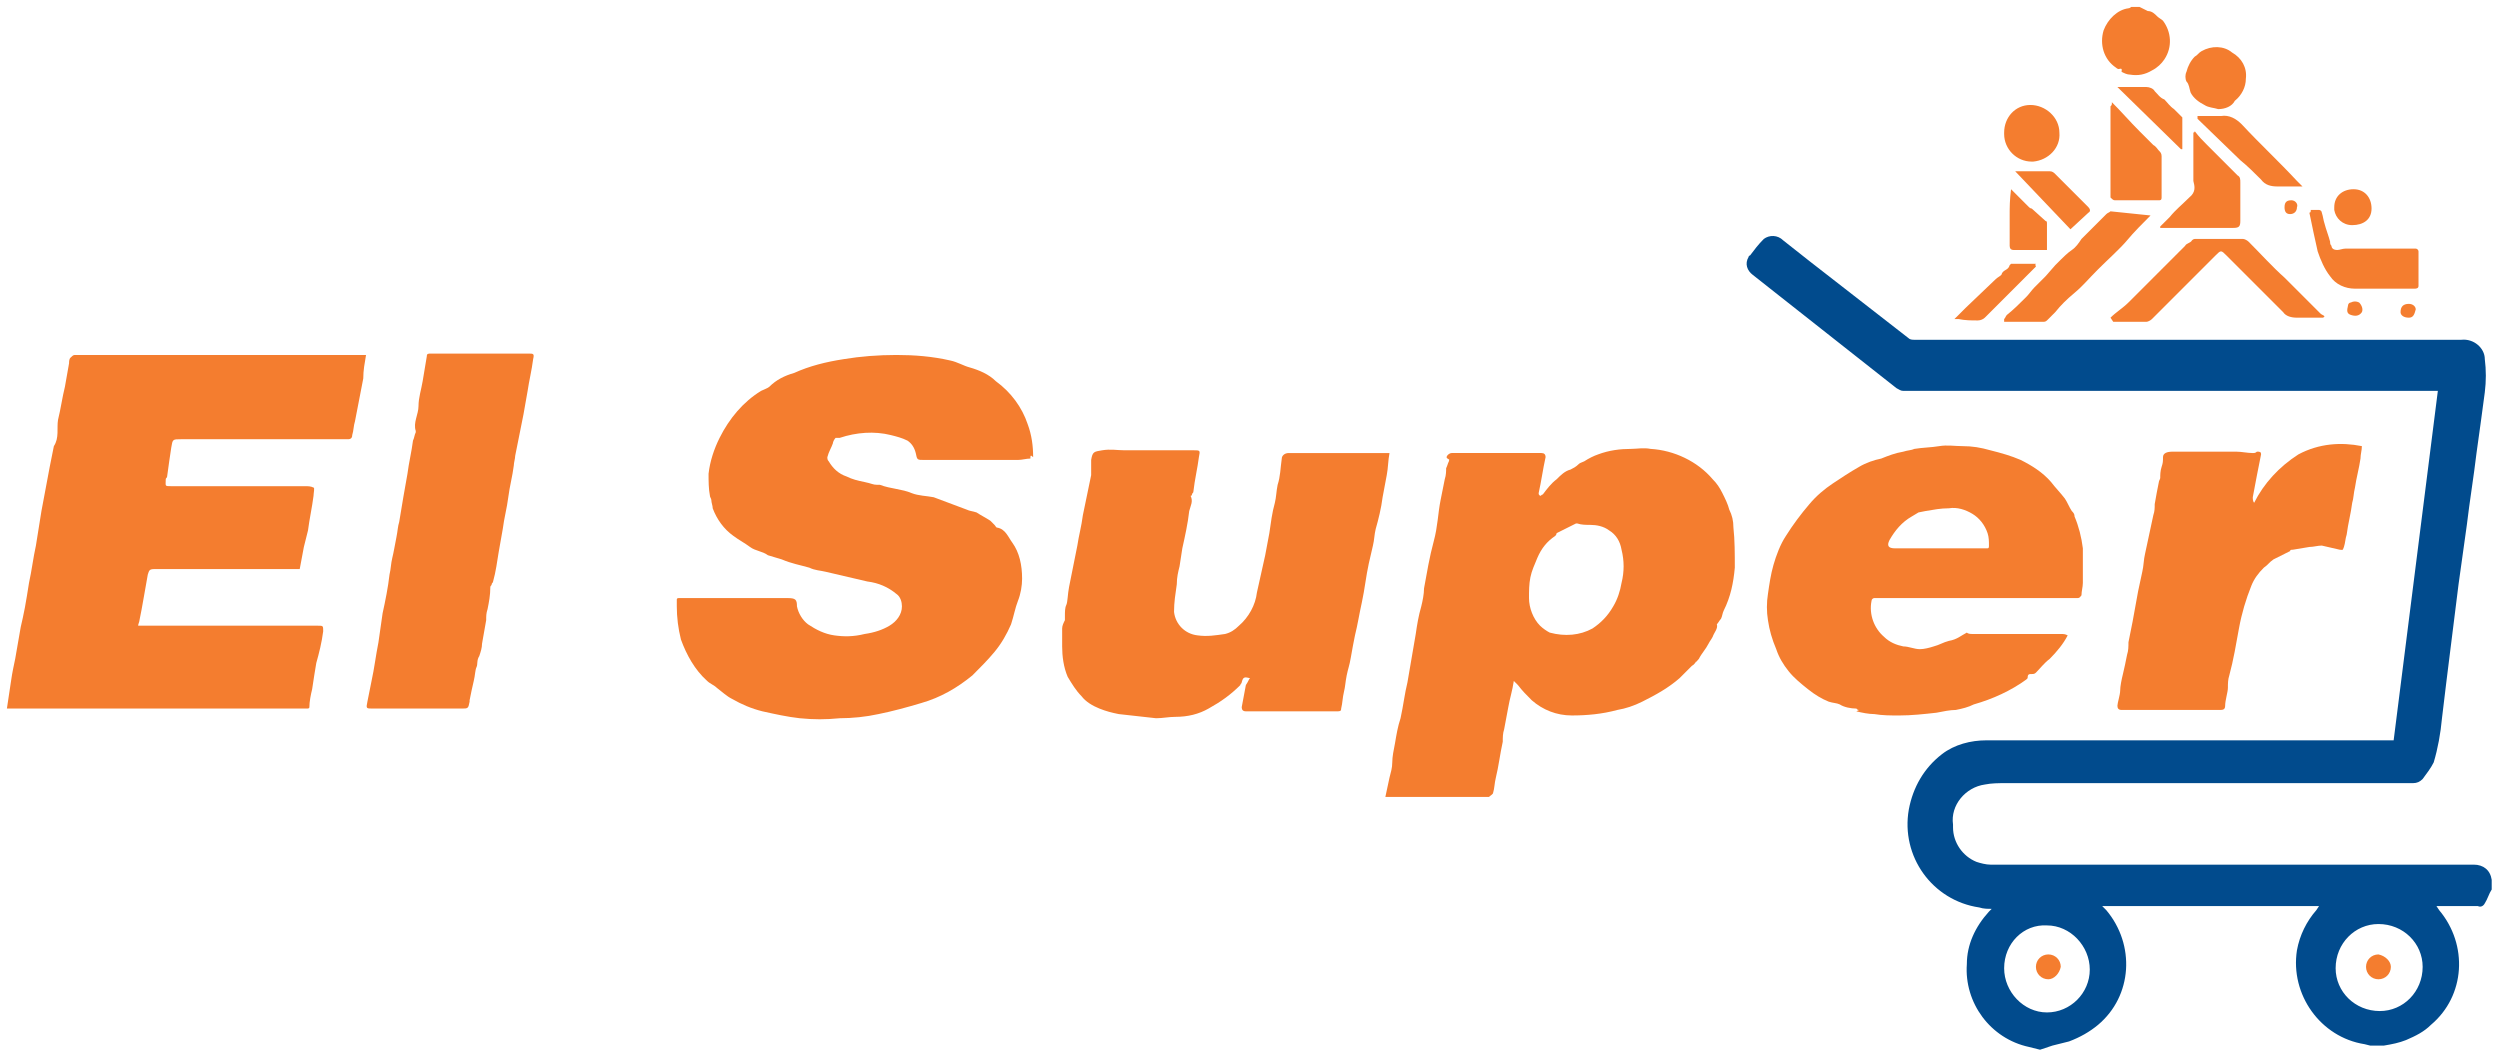 <?xml version="1.0" encoding="utf-8"?>
<!-- Generator: Adobe Illustrator 21.1.0, SVG Export Plug-In . SVG Version: 6.00 Build 0)  -->
<svg version="1.1" id="Layer_1" xmlns="http://www.w3.org/2000/svg" xmlns:xlink="http://www.w3.org/1999/xlink" x="0px" y="0px"
	 viewBox="0 0 181 76.5" style="enable-background:new 0 0 181 76.5;" xml:space="preserve">
<style type="text/css">
	.st0{fill:#014B8D;}
	.st1{fill:#F47D2F;}
</style>
<title>Grocery</title>
<path class="st0" d="M147.7,76l-0.8-0.2c-2.8-0.6-4.7-3.2-4.5-6c0-1.4,0.6-2.7,1.6-3.8l0.2-0.2c-0.3,0-0.6,0-0.9-0.1
	c-3.4-0.5-5.7-3.7-5.1-7.1c0.3-1.6,1.1-3,2.4-4c0.9-0.7,2.1-1,3.2-1H164h9.3l3.2-25.3H176h-12.3h-20.6h-5.3c-0.2,0-0.3-0.1-0.5-0.2
	l-8.5-6.7l-1.9-1.5c-0.4-0.3-0.6-0.8-0.3-1.3c0,0,0-0.1,0.1-0.1c0.3-0.4,0.6-0.8,1-1.2c0.4-0.3,1-0.3,1.4,0.1l1.9,1.5l7.2,5.6
	c0.1,0.1,0.3,0.1,0.4,0.1h15.1h7.2h17.3c0.9-0.1,1.7,0.6,1.7,1.4c0,0,0,0,0,0c0.1,0.8,0.1,1.6,0,2.4c-0.2,1.5-0.4,3-0.6,4.4
	c-0.2,1.7-0.5,3.5-0.7,5.2c-0.2,1.4-0.4,2.9-0.6,4.3l-0.6,4.8c-0.2,1.6-0.4,3.2-0.6,4.9c-0.1,1.1-0.3,2.2-0.6,3.2
	c-0.2,0.4-0.5,0.8-0.8,1.2c-0.2,0.2-0.4,0.3-0.7,0.3h-10.8h-18.7c-0.5,0-1,0-1.5,0.1c-1.4,0.2-2.5,1.5-2.3,2.9c0,0.1,0,0.1,0,0.2
	c0,1.1,0.7,2.1,1.7,2.5c0.3,0.1,0.7,0.2,1,0.2c0.9,0,1.8,0,2.7,0h16.4h2.8h13.1c0.7,0,1.2,0.4,1.3,1.1v0.7c-0.2,0.3-0.3,0.7-0.5,1
	c-0.1,0.2-0.3,0.3-0.5,0.2c-0.7,0-1.4,0-2,0h-1l0.2,0.3c2.1,2.5,1.9,6.2-0.6,8.3c-0.5,0.5-1.1,0.8-1.8,1.1c-0.5,0.2-1,0.3-1.6,0.4
	h-1l-0.4-0.1c-3.2-0.5-5.4-3.6-4.9-6.8c0.2-1.1,0.7-2.1,1.4-2.9l0.2-0.3h-15.7l0.3,0.3c2.1,2.5,1.9,6.2-0.6,8.3
	c-0.6,0.5-1.3,0.9-2.1,1.2c-0.4,0.1-0.8,0.2-1.2,0.3L147.7,76z M145.1,70.1c0,1.7,1.4,3.2,3.1,3.2c0,0,0,0,0,0
	c1.7,0,3.1-1.4,3.1-3.1c0-1.7-1.4-3.2-3.1-3.2C146.5,66.9,145.1,68.3,145.1,70.1C145.1,70,145.1,70,145.1,70.1L145.1,70.1z
	 M169.1,70.1c0,1.7,1.4,3.1,3.2,3.1c1.7,0,3.1-1.4,3.1-3.2c0-1.7-1.4-3.1-3.2-3.1c0,0,0,0,0,0C170.5,66.9,169.1,68.3,169.1,70.1
	L169.1,70.1z"/>
<path class="st1" d="M154.9,0.5c0.2,0.1,0.4,0.2,0.6,0.3c0.3,0,0.5,0.2,0.7,0.4c0.1,0.1,0.3,0.2,0.4,0.3c0.6,0.8,0.7,1.9,0.1,2.8
	c-0.2,0.3-0.5,0.6-0.9,0.8c-0.5,0.3-1,0.4-1.6,0.3c-0.2,0-0.4-0.1-0.6-0.2c0-0.1,0.1-0.3-0.2-0.2c0,0-0.1,0-0.2-0.1
	c-0.9-0.6-1.2-1.7-0.9-2.7c0.3-0.8,1-1.5,1.8-1.6c0.1,0,0.2-0.1,0.2-0.1H154.9z"/>
<path class="st1" d="M0.5,51.3c0.1-0.7,0.2-1.3,0.3-2s0.2-1.1,0.3-1.6l0.4-2.3C1.6,45,1.7,44.5,1.8,44s0.2-1.2,0.3-1.8
	c0.2-0.9,0.3-1.8,0.5-2.7L3,37l0.6-3.2c0.1-0.5,0.2-1,0.3-1.5l0,0c0.4-0.6,0.2-1.3,0.3-1.9c0.2-0.8,0.3-1.6,0.5-2.4
	c0.1-0.6,0.2-1.1,0.3-1.7c0-0.1,0-0.3,0.1-0.4c0.1-0.1,0.2-0.2,0.3-0.2c0.1,0,0.2,0,0.2,0h20.9c-0.1,0.6-0.2,1.1-0.2,1.7
	c-0.2,1-0.4,2.1-0.6,3.1c-0.1,0.3-0.1,0.7-0.2,1c0,0.2-0.1,0.3-0.3,0.3H13.1c-0.6,0-0.6,0-0.7,0.6s-0.2,1.4-0.3,2.1
	c0,0.1-0.1,0.1-0.1,0.2c0,0.5-0.1,0.5,0.4,0.5h9.7c0.2,0,0.4,0,0.6,0.1c0.1,0,0,0.4,0,0.6c-0.1,0.8-0.3,1.7-0.4,2.5L22,39.6
	l-0.3,1.6H11.2c-0.4,0-0.4,0.1-0.5,0.4c-0.1,0.6-0.2,1.1-0.3,1.7s-0.2,1.1-0.3,1.6c0,0.1-0.1,0.3-0.1,0.4c0.1,0,0.1,0,0.2,0
	c0.7,0,1.3,0,1.9,0h10.9c0.4,0,0.4,0,0.4,0.4c-0.1,0.8-0.3,1.6-0.5,2.3c-0.1,0.6-0.2,1.2-0.3,1.9c-0.1,0.4-0.2,0.9-0.2,1.3
	c0,0.1-0.1,0.1-0.2,0.1c-0.1,0-0.2,0-0.3,0H0.9L0.5,51.3z"/>
<path class="st1" d="M74.6,33.2c-0.3,0-0.6,0.1-0.9,0.1h-6.8c-0.5,0-0.5,0-0.6-0.5c-0.1-0.4-0.3-0.7-0.6-0.9
	c-0.4-0.2-0.8-0.3-1.2-0.4c-1.2-0.3-2.5-0.2-3.7,0.2c-0.1,0-0.2,0-0.3,0c-0.1,0.1-0.2,0.3-0.2,0.4c-0.1,0.3-0.3,0.6-0.4,1
	c0,0.1,0,0.2,0.1,0.3c0.3,0.5,0.7,0.9,1.3,1.1c0.4,0.2,0.8,0.3,1.3,0.4s0.6,0.2,0.9,0.2c0,0,0.1,0,0.2,0c0.8,0.3,1.6,0.3,2.3,0.6
	c0.5,0.2,1.1,0.2,1.6,0.3c0.8,0.3,1.6,0.6,2.4,0.9c0.2,0.1,0.4,0.1,0.7,0.2c0.3,0.2,0.7,0.4,1,0.6c0.1,0.1,0.2,0.2,0.3,0.3
	c0.1,0.1,0.1,0.2,0.2,0.2c0.6,0.1,0.8,0.7,1.1,1.1c0.5,0.7,0.7,1.6,0.7,2.6c0,0.5-0.1,1.1-0.3,1.6c-0.2,0.5-0.3,1.1-0.5,1.7
	c-0.3,0.7-0.7,1.4-1.2,2c-0.5,0.6-1,1.1-1.6,1.7c-1.1,0.9-2.3,1.6-3.7,2c-1,0.3-2.1,0.6-3.1,0.8c-0.9,0.2-1.9,0.3-2.8,0.3
	c-1,0.1-1.9,0.1-2.9,0c-0.9-0.1-1.8-0.3-2.7-0.5c-0.8-0.2-1.5-0.5-2.2-0.9c-0.4-0.2-0.7-0.5-1.1-0.8c-0.2-0.2-0.5-0.3-0.7-0.5
	c-0.9-0.8-1.5-1.9-1.9-3c-0.2-0.8-0.3-1.6-0.3-2.4c0-0.2,0-0.4,0-0.5c0-0.1,0.1-0.1,0.2-0.1c0.1,0,0.2,0,0.4,0h7.4
	c0.6,0,0.7,0.1,0.7,0.6c0.1,0.5,0.4,1,0.8,1.3c0.6,0.4,1.2,0.7,1.9,0.8c0.7,0.1,1.4,0.1,2.2-0.1c0.7-0.1,1.3-0.3,1.8-0.6
	c0.5-0.3,0.9-0.8,0.9-1.4c0-0.3-0.1-0.7-0.4-0.9c-0.6-0.5-1.3-0.8-2.1-0.9l-3-0.7c-0.4-0.1-0.8-0.1-1.2-0.3c-0.7-0.2-1.3-0.3-2-0.6
	c-0.3-0.1-0.7-0.2-1-0.3c-0.4-0.3-0.9-0.3-1.3-0.6s-0.8-0.5-1.2-0.8c-0.7-0.5-1.2-1.2-1.5-2c0-0.2-0.1-0.4-0.1-0.6
	c0-0.1-0.1-0.2-0.1-0.3c-0.1-0.5-0.1-1.1-0.1-1.6c0.1-0.9,0.4-1.8,0.8-2.6c0.7-1.4,1.7-2.6,3-3.4c0.2-0.1,0.5-0.2,0.6-0.3
	c0.5-0.5,1.1-0.8,1.8-1c1.1-0.5,2.3-0.8,3.6-1c1.2-0.2,2.5-0.3,3.8-0.3c1.3,0,2.6,0.1,3.9,0.4c0.5,0.1,1,0.4,1.4,0.5
	c0.7,0.2,1.4,0.5,1.9,1c1.1,0.8,1.9,1.9,2.3,3.1c0.3,0.8,0.4,1.6,0.4,2.4C74.6,32.9,74.6,33,74.6,33.2z"/>
<path class="st1" d="M109.6,49.3c-0.1,0.7-0.3,1.3-0.4,1.9s-0.2,1-0.3,1.6c-0.1,0.3-0.1,0.6-0.1,0.9c-0.2,0.9-0.3,1.8-0.5,2.6
	c-0.1,0.4-0.1,0.8-0.2,1.1c0,0.1-0.2,0.2-0.3,0.3c-0.1,0-0.2,0-0.4,0h-6.8h-0.3l0.3-1.4c0.1-0.4,0.2-0.7,0.2-1.1s0.1-0.9,0.2-1.4
	c0.1-0.6,0.2-1.2,0.4-1.8c0.2-0.9,0.3-1.8,0.5-2.6c0.2-1.2,0.4-2.3,0.6-3.5c0.1-0.7,0.2-1.3,0.4-2c0.1-0.4,0.2-0.9,0.2-1.3
	c0.2-1.1,0.4-2.3,0.7-3.4s0.3-2,0.5-3c0.1-0.5,0.2-1,0.3-1.5c0.1-0.3,0.1-0.6,0.1-0.8c0.1-0.2,0.1-0.3,0.2-0.5
	c0-0.1,0.1-0.1-0.1-0.2s0.1-0.4,0.3-0.4h6.5c0.2,0,0.3,0.1,0.3,0.3c-0.2,0.9-0.3,1.7-0.5,2.6c0,0.1,0,0.1,0.1,0.2
	c0.1,0,0.1-0.1,0.2-0.1c0.3-0.4,0.6-0.8,1-1.1c0.3-0.3,0.6-0.6,1-0.7c0.2-0.1,0.4-0.2,0.6-0.4c0.1-0.1,0.2-0.1,0.4-0.2
	c0.3-0.2,0.7-0.4,1-0.5c0.8-0.3,1.6-0.4,2.4-0.4c0.4,0,0.9-0.1,1.4,0c1.7,0.1,3.4,0.9,4.5,2.2c0.3,0.3,0.5,0.6,0.7,1
	c0.2,0.4,0.4,0.8,0.5,1.2c0.2,0.4,0.3,0.8,0.3,1.3c0.1,0.9,0.1,1.9,0.1,2.9c-0.1,1.1-0.3,2.1-0.8,3.1c-0.1,0.2-0.1,0.4-0.2,0.6
	c-0.1,0.1-0.2,0.3-0.3,0.4c0.1,0.3-0.2,0.6-0.3,0.9c-0.1,0.2-0.2,0.3-0.3,0.5c-0.2,0.4-0.5,0.7-0.7,1.1c-0.4,0.5-0.1,0-0.1,0
	c-0.1,0.2-0.2,0.4-0.4,0.5c-0.3,0.3-0.6,0.6-0.9,0.9c-0.8,0.7-1.7,1.2-2.7,1.7c-0.6,0.3-1.2,0.5-1.8,0.6c-1.1,0.3-2.2,0.4-3.3,0.4
	c-1.1,0-2.1-0.4-2.9-1.1c-0.4-0.4-0.7-0.7-1-1.1L109.6,49.3z M112.7,38.6c0,0.1-0.1,0.2-0.1,0.2c-0.6,0.4-1,0.9-1.3,1.6
	c-0.2,0.5-0.4,0.9-0.5,1.4c-0.1,0.5-0.1,1-0.1,1.5c0,0.7,0.3,1.5,0.8,2c0.2,0.2,0.5,0.4,0.7,0.5c1.1,0.3,2.2,0.2,3.1-0.3
	c0.6-0.4,1.1-0.9,1.5-1.6c0.3-0.5,0.5-1.1,0.6-1.7c0.2-0.8,0.2-1.6,0-2.4c-0.1-0.6-0.4-1.1-0.9-1.4c-0.4-0.3-0.9-0.4-1.4-0.4
	c-0.3,0-0.6,0-0.9-0.1c0,0-0.1,0-0.1,0L112.7,38.6z"/>
<path class="st1" d="M90.5,49.1c-0.4-0.1-0.5-0.1-0.6,0.3c0,0.1-0.1,0.1-0.1,0.2c-0.7,0.7-1.4,1.2-2.3,1.7c-0.7,0.4-1.5,0.6-2.4,0.6
	c-0.5,0-0.9,0.1-1.4,0.1c-0.9-0.1-1.8-0.2-2.7-0.3c-0.5-0.1-0.9-0.2-1.4-0.4c-0.5-0.2-1-0.5-1.3-0.9c-0.4-0.4-0.7-0.9-1-1.4
	c-0.3-0.7-0.4-1.5-0.4-2.2c0-0.4,0-0.9,0-1.3c0-0.2,0.1-0.4,0.2-0.6c0-0.1,0-0.2,0-0.3c0-0.3,0-0.6,0.1-0.8s0.1-0.8,0.2-1.3
	c0.2-1,0.4-2,0.6-3c0.1-0.7,0.3-1.4,0.4-2.2c0.2-1,0.4-1.9,0.6-2.9C79,34,79,33.6,79,33.3c0.1-0.6,0.2-0.6,0.8-0.7s1.1,0,1.6,0h5
	c0.5,0,0.5,0,0.4,0.5c-0.1,0.8-0.3,1.6-0.4,2.5c0,0.1-0.1,0.1-0.1,0.2s-0.1,0.1-0.1,0.1c0.2,0.4,0,0.7-0.1,1.1
	c-0.1,0.9-0.3,1.8-0.5,2.7L85.4,41c-0.1,0.4-0.2,0.8-0.2,1.3c-0.1,0.7-0.2,1.3-0.2,2c0.1,0.9,0.8,1.6,1.7,1.7c0.7,0.1,1.3,0,2-0.1
	c0.4-0.1,0.7-0.3,1-0.6c0.7-0.6,1.2-1.5,1.3-2.4c0.2-0.9,0.4-1.8,0.6-2.7c0.1-0.5,0.2-1.1,0.3-1.6c0.1-0.7,0.2-1.5,0.4-2.2
	c0.1-0.4,0.1-0.8,0.2-1.3c0.2-0.6,0.2-1.2,0.3-1.9c0-0.2,0.2-0.4,0.5-0.4h7.1h0.2c-0.1,0.5-0.1,1.1-0.2,1.6s-0.2,1.1-0.3,1.6
	c-0.1,0.8-0.3,1.6-0.5,2.3c-0.1,0.4-0.1,0.8-0.2,1.2s-0.2,0.9-0.3,1.3c-0.2,0.9-0.3,1.9-0.5,2.8s-0.3,1.6-0.5,2.4
	c-0.1,0.5-0.2,1-0.3,1.6s-0.2,0.8-0.3,1.3s-0.1,0.8-0.2,1.2s-0.1,0.8-0.2,1.2c0,0.2-0.1,0.2-0.3,0.2h-6.6c-0.2,0-0.3-0.1-0.3-0.3
	c0.1-0.5,0.2-1.1,0.3-1.6C90.4,49.3,90.4,49.2,90.5,49.1z"/>
<path class="st1" d="M142.4,45.8c0.1,0.1,0.3,0.1,0.4,0.1h6.4c0.2,0,0.3,0,0.5,0.1c-0.3,0.6-0.8,1.2-1.3,1.7c-0.4,0.3-0.7,0.7-1,1
	c-0.1,0.1-0.2,0.1-0.3,0.1c-0.2,0-0.3,0-0.3,0.3c0,0-0.1,0.1-0.1,0.1c-1.1,0.8-2.4,1.4-3.8,1.8c-0.4,0.2-0.8,0.3-1.3,0.4
	c-0.4,0-0.9,0.1-1.4,0.2c-0.9,0.1-1.8,0.2-2.7,0.2c-0.6,0-1.2,0-1.8-0.1c-0.4,0-0.9-0.1-1.3-0.2l0.2-0.1c-0.1,0-0.1,0-0.2-0.1
	c-0.4,0-0.9-0.1-1.2-0.3c-0.2-0.1-0.5-0.1-0.8-0.2c-0.5-0.2-1-0.5-1.5-0.9c-0.5-0.4-1-0.8-1.4-1.3c-0.4-0.5-0.7-1-0.9-1.6
	c-0.3-0.7-0.5-1.4-0.6-2.1c-0.1-0.6-0.1-1.3,0-1.9c0.1-0.7,0.2-1.4,0.4-2.1c0.2-0.7,0.5-1.5,0.9-2.1c0.5-0.8,1.1-1.6,1.7-2.3
	c0.5-0.6,1.1-1.1,1.7-1.5c0.6-0.4,1.2-0.8,1.9-1.2c0.5-0.3,1.1-0.5,1.6-0.6c0.5-0.2,1-0.4,1.6-0.5c0.3-0.1,0.6-0.1,0.8-0.2
	c0.6-0.1,1.2-0.1,1.8-0.2s1.1,0,1.7,0c0.7,0,1.3,0.1,2,0.3c0.8,0.2,1.5,0.4,2.2,0.7c0.8,0.4,1.6,0.9,2.2,1.6c0.3,0.4,0.7,0.8,1,1.2
	c0.2,0.3,0.3,0.6,0.5,0.9c0.1,0.1,0.2,0.2,0.2,0.4c0.3,0.7,0.5,1.5,0.6,2.3c0,0.8,0,1.7,0,2.5c0,0.3-0.1,0.6-0.1,0.9
	c-0.1,0.1-0.1,0.2-0.3,0.2c-0.1,0-0.3,0-0.4,0h-14c-0.1,0-0.2,0-0.3,0c-0.1,0-0.2,0.1-0.2,0.2c-0.2,1,0.2,2,0.9,2.6
	c0.4,0.4,0.9,0.6,1.4,0.7c0.4,0,0.8,0.2,1.2,0.2c0.3,0,0.7-0.1,1-0.2c0.4-0.1,0.7-0.3,1.1-0.4C141.7,46.3,142,46,142.4,45.8
	L142.4,45.8z M138.9,37.1l-0.5,0.3c-0.7,0.4-1.2,1-1.6,1.7c-0.2,0.4-0.1,0.6,0.4,0.6h6.4c0.1,0,0.2,0,0.3,0c0.1,0,0.1-0.1,0.1-0.2
	c0-0.3,0-0.6-0.1-0.9c-0.2-0.6-0.6-1.1-1.1-1.4c-0.5-0.3-1.1-0.5-1.7-0.4c-0.6,0-1.1,0.1-1.7,0.2L138.9,37.1z"/>
<path class="st1" d="M34.9,25.6h3.4c0.3,0,0.4,0,0.3,0.4c-0.1,0.8-0.3,1.6-0.4,2.3c-0.1,0.6-0.2,1.1-0.3,1.7c-0.2,1-0.4,2-0.6,3
	c0,0.2-0.1,0.5-0.1,0.7c-0.1,0.8-0.3,1.5-0.4,2.3s-0.3,1.5-0.4,2.3c-0.1,0.6-0.2,1.1-0.3,1.7s-0.2,1.4-0.4,2.1
	c0,0.1-0.1,0.1-0.1,0.2c0,0.1-0.1,0.1-0.1,0.2c0,0.6-0.1,1.1-0.2,1.6c-0.1,0.3-0.1,0.5-0.1,0.8c-0.1,0.6-0.2,1.1-0.3,1.7
	c0,0.3-0.1,0.6-0.2,0.9c-0.2,0.3-0.1,0.6-0.2,0.8s-0.1,0.6-0.2,1s-0.2,0.9-0.3,1.4c0,0,0,0.1,0,0.1c-0.1,0.5-0.1,0.5-0.6,0.5H27
	c-0.5,0-0.5,0-0.4-0.5s0.2-1,0.3-1.5c0.2-0.9,0.3-1.8,0.5-2.8c0.1-0.7,0.2-1.4,0.3-2.1c0.2-0.9,0.4-1.9,0.5-2.8
	c0.1-0.4,0.1-0.8,0.2-1.2s0.2-1,0.3-1.5s0.1-0.8,0.2-1.1c0.1-0.6,0.2-1.2,0.3-1.8l0.3-1.7c0.1-0.8,0.3-1.6,0.4-2.4
	c0.1-0.2,0.1-0.4,0.2-0.6c0,0,0-0.1,0-0.1c-0.2-0.6,0.2-1.2,0.2-1.8s0.2-1.2,0.3-1.8s0.2-1.2,0.3-1.8c0-0.2,0.1-0.2,0.3-0.2
	L34.9,25.6L34.9,25.6z"/>
<path class="st1" d="M171,32.3c0,0.3-0.1,0.6-0.1,0.9c-0.1,0.7-0.3,1.4-0.4,2.1c-0.1,0.4-0.1,0.8-0.2,1.1c-0.1,0.8-0.3,1.5-0.4,2.3
	c-0.1,0.3-0.1,0.6-0.2,0.9s-0.1,0.2-0.3,0.2c-0.4-0.1-0.9-0.2-1.3-0.3c-0.3,0-0.6,0.1-0.9,0.1l-1.2,0.2c-0.1,0-0.2,0-0.2,0.1
	c-0.4,0.2-0.8,0.4-1.2,0.6c-0.3,0.2-0.4,0.4-0.7,0.6c-0.4,0.4-0.7,0.8-0.9,1.3c-0.4,1-0.7,2-0.9,3.1c-0.2,1.1-0.4,2.3-0.7,3.4
	c-0.1,0.3-0.1,0.6-0.1,0.9s-0.2,0.9-0.2,1.3c0,0.3-0.2,0.3-0.4,0.3h-7.1c-0.2,0-0.3-0.1-0.3-0.3s0.2-0.8,0.2-1.1s0.1-0.8,0.2-1.2
	s0.2-0.9,0.3-1.4c0.1-0.3,0.1-0.6,0.1-0.9c0.1-0.5,0.2-1,0.3-1.5l0.4-2.2l0.3-1.4c0.1-0.4,0.1-0.9,0.2-1.3c0.2-0.9,0.4-1.9,0.6-2.8
	c0.1-0.3,0.1-0.5,0.1-0.8c0.1-0.6,0.2-1.1,0.3-1.6c0-0.1,0.1-0.2,0.1-0.3c0-0.2,0-0.5,0.1-0.8s0.1-0.4,0.1-0.7s0.3-0.4,0.7-0.4
	c1.5,0,3,0,4.6,0c0.4,0,0.8,0.1,1.2,0.1c0.1,0,0.2,0,0.3-0.1c0.2,0,0.3,0,0.3,0.2c-0.2,1-0.4,2-0.6,3.1c0,0.1,0,0.3,0.1,0.4
	c0.7-1.4,1.8-2.6,3.2-3.5C167.9,32.1,169.5,32,171,32.3z"/>
<path class="st1" d="M152.8,23c0.4-0.4,0.9-0.7,1.3-1.1c0.8-0.8,1.7-1.7,2.5-2.5l1.6-1.6c0.1-0.2,0.4-0.2,0.5-0.4
	c0,0,0.1-0.1,0.2-0.1c1.2,0,2.3,0,3.5,0c0.1,0,0.3,0.1,0.4,0.2c0.9,0.9,1.7,1.8,2.6,2.6l2.6,2.6c0.1,0.1,0.2,0.1,0.3,0.2l-0.1,0.1
	h-0.5c-0.5,0-1,0-1.4,0c-0.4,0-0.8-0.1-1-0.4l-1.6-1.6l-2.5-2.5c-0.4-0.4-0.4-0.4-0.8,0c-1.5,1.5-3.1,3.1-4.6,4.6
	c-0.1,0.1-0.3,0.2-0.4,0.2c-0.7,0-1.4,0-2.1,0H153L152.8,23z"/>
<path class="st1" d="M155.7,15.6c-0.6,0.6-1.2,1.2-1.7,1.8s-1.4,1.4-2.1,2.1s-1.1,1.2-1.7,1.7s-1,0.9-1.4,1.4
	c-0.2,0.2-0.4,0.4-0.6,0.6c-0.1,0.1-0.2,0.1-0.3,0.1h-2.2c-0.2,0-0.4,0-0.6,0c0-0.1,0-0.1,0-0.2c0.1-0.1,0.1-0.2,0.2-0.3
	c0.5-0.4,0.9-0.8,1.4-1.3c0.2-0.2,0.4-0.5,0.6-0.7s0.5-0.5,0.8-0.8l0.7-0.8c0.1-0.1,0.3-0.3,0.4-0.4s0.5-0.5,0.8-0.7
	s0.5-0.5,0.7-0.8l1.2-1.2c0.2-0.2,0.4-0.4,0.6-0.6c0.1-0.1,0.2-0.1,0.3-0.2L155.7,15.6C155.7,15.6,155.7,15.6,155.7,15.6z"/>
<path class="st1" d="M167.3,15.2c0.2,0,0.4,0,0.6,0c0.1,0,0.2,0.1,0.2,0.2c0.1,0.3,0.1,0.5,0.2,0.8c0.1,0.4,0.3,0.9,0.4,1.3
	c0,0.1,0,0.2,0.1,0.3c0,0.2,0.2,0.3,0.4,0.3c0,0,0,0,0,0c0.2,0,0.4-0.1,0.6-0.1h4.4c0.2,0,0.5,0,0.7,0c0.1,0,0.2,0.1,0.2,0.2
	c0,0.8,0,1.7,0,2.5c0,0.2-0.2,0.2-0.3,0.2c-1.4,0-2.9,0-4.3,0c-0.7,0-1.4-0.3-1.8-0.9c-0.4-0.5-0.7-1.2-0.9-1.8
	c-0.2-0.9-0.4-1.8-0.6-2.8C167.3,15.4,167.3,15.3,167.3,15.2z"/>
<path class="st1" d="M158.9,9.5c0.3,0.4,0.6,0.7,0.9,1c0.7,0.7,1.5,1.5,2.2,2.2c0.2,0.1,0.2,0.3,0.2,0.5c0,0.9,0,1.8,0,2.8
	c0,0.4-0.1,0.5-0.5,0.5h-5.3v-0.1l0.7-0.7c0.4-0.5,0.9-0.9,1.4-1.4c0.5-0.4,0.4-0.8,0.3-1.2c0-0.1,0-0.2,0-0.3c0-1.1,0-2.1,0-3.2
	C158.9,9.6,158.9,9.5,158.9,9.5z"/>
<path class="st1" d="M152.9,7.4c0.7,0.7,1.3,1.4,2,2.1c0.3,0.3,0.7,0.7,1,1c0.2,0.1,0.3,0.3,0.4,0.4c0.1,0.1,0.2,0.2,0.2,0.4
	c0,1,0,2,0,3c0,0.2-0.1,0.2-0.2,0.2h-2.6c-0.2,0-0.4,0-0.6,0c-0.1,0-0.2-0.1-0.3-0.2c0-0.1,0-0.3,0-0.4c0-2.1,0-4.2,0-6.2
	C152.9,7.6,152.9,7.6,152.9,7.4L152.9,7.4z"/>
<path class="st1" d="M160.6,7.9c-0.3-0.1-0.7-0.1-1-0.3c-0.4-0.2-0.8-0.5-1-0.9l0,0c-0.1-0.3-0.1-0.6-0.3-0.8
	c-0.1-0.2-0.1-0.5,0-0.7c0.1-0.4,0.3-0.8,0.6-1.1c0.2-0.1,0.3-0.3,0.5-0.4c0.7-0.4,1.6-0.4,2.2,0.1c0.7,0.4,1.1,1.1,1,1.9
	c0,0.6-0.3,1.2-0.8,1.6C161.6,7.7,161.1,7.9,160.6,7.9z"/>
<path class="st1" d="M159.1,8.4c0.6,0,1.1,0,1.7,0c0.6-0.1,1.1,0.2,1.5,0.6c1.3,1.4,2.7,2.7,4,4.1l0.4,0.4h-0.3c-0.5,0-1,0-1.5,0
	c-0.5,0-0.9-0.1-1.2-0.5c-0.5-0.5-1-1-1.5-1.4l-3.1-3C159.1,8.5,159.1,8.5,159.1,8.4z"/>
<path class="st1" d="M145.1,9.6c0-1.1,0.8-2,1.9-2c1.1,0,2.1,0.9,2.1,2c0.1,1.1-0.8,2-1.9,2.1c0,0-0.1,0-0.1,0c-1.1,0-2-0.9-2-2
	C145.1,9.7,145.1,9.6,145.1,9.6z"/>
<path class="st1" d="M149.9,16.6l-4-4.2h0.4c0.7,0,1.4,0,2.1,0c0.2,0,0.3,0.1,0.4,0.2c0.8,0.8,1.6,1.6,2.4,2.4
	c0.1,0.1,0.2,0.3,0,0.4L149.9,16.6z"/>
<path class="st1" d="M145.6,13.7l1.3,1.3c0.1,0.1,0.2,0.1,0.2,0.1l1,0.9c0.1,0,0.1,0.1,0.1,0.2c0,0.6,0,1.2,0,1.9H147
	c-0.4,0-0.8,0-1.2,0c-0.2,0-0.3-0.1-0.3-0.3c0-0.7,0-1.4,0-2.2C145.5,15,145.5,14.5,145.6,13.7L145.6,13.7z"/>
<path class="st1" d="M153.3,6.3c0.7,0,1.4,0,2.1,0c0.2,0,0.5,0.1,0.6,0.3c0.2,0.2,0.4,0.5,0.7,0.6c0.2,0.2,0.4,0.5,0.7,0.7
	c0,0,0.1,0.1,0.1,0.1l0.5,0.5c0,0,0,0.1,0,0.1c0,0.7,0,1.5,0,2.2h-0.1L153.3,6.3z"/>
<path class="st1" d="M147.4,19.3l-1.9,1.9c-0.6,0.6-1.2,1.2-1.8,1.8c-0.1,0.1-0.3,0.2-0.5,0.2c-0.5,0-0.9,0-1.4-0.1
	c-0.1,0-0.2,0-0.3,0c0.3-0.3,0.5-0.5,0.8-0.8l2.2-2.1c0.1-0.1,0.3-0.2,0.4-0.3c0.1-0.4,0.5-0.3,0.6-0.7c0,0,0.1-0.1,0.1-0.1h1.8
	C147.3,19.2,147.4,19.2,147.4,19.3z"/>
<path class="st1" d="M170.3,16.3c-0.7,0-1.2-0.5-1.3-1.1c0-0.1,0-0.2,0-0.2c0-0.8,0.6-1.3,1.4-1.3c0.8,0,1.3,0.6,1.3,1.4
	S171.1,16.3,170.3,16.3C170.3,16.3,170.3,16.3,170.3,16.3z"/>
<path class="st1" d="M170,22.1C170,22.1,170,22,170,22.1C170.1,21.9,170.1,22.2,170,22.1C170.1,22.2,170,22.2,170,22.1
	c0-0.1,0.1-0.2,0.2-0.2c0.2-0.1,0.4-0.1,0.6,0c0.2,0.2,0.3,0.5,0.2,0.7c-0.2,0.3-0.5,0.3-0.8,0.2C169.9,22.7,169.9,22.5,170,22.1z"
	/>
<path class="st1" d="M174.4,23c-0.4,0-0.6-0.2-0.6-0.4c0-0.4,0.2-0.6,0.6-0.6c0.3,0,0.5,0.2,0.5,0.4C174.8,22.8,174.7,23,174.4,23z"
	/>
<path class="st1" d="M165.4,15c0-0.4,0.2-0.5,0.5-0.5c0.3,0,0.5,0.3,0.4,0.5c0,0.3-0.2,0.5-0.5,0.5S165.4,15.3,165.4,15L165.4,15z"
	/>
<path class="st1" d="M148.3,70.9c-0.5,0-0.9-0.4-0.9-0.9c0-0.5,0.4-0.9,0.9-0.9c0.5,0,0.9,0.4,0.9,0.9
	C149.1,70.5,148.7,70.9,148.3,70.9z"/>
<path class="st1" d="M173.1,70c0,0.5-0.4,0.9-0.9,0.9c-0.5,0-0.9-0.4-0.9-0.9c0-0.5,0.4-0.9,0.9-0.9c0,0,0,0,0,0
	C172.7,69.2,173.1,69.6,173.1,70z"/>
</svg>
